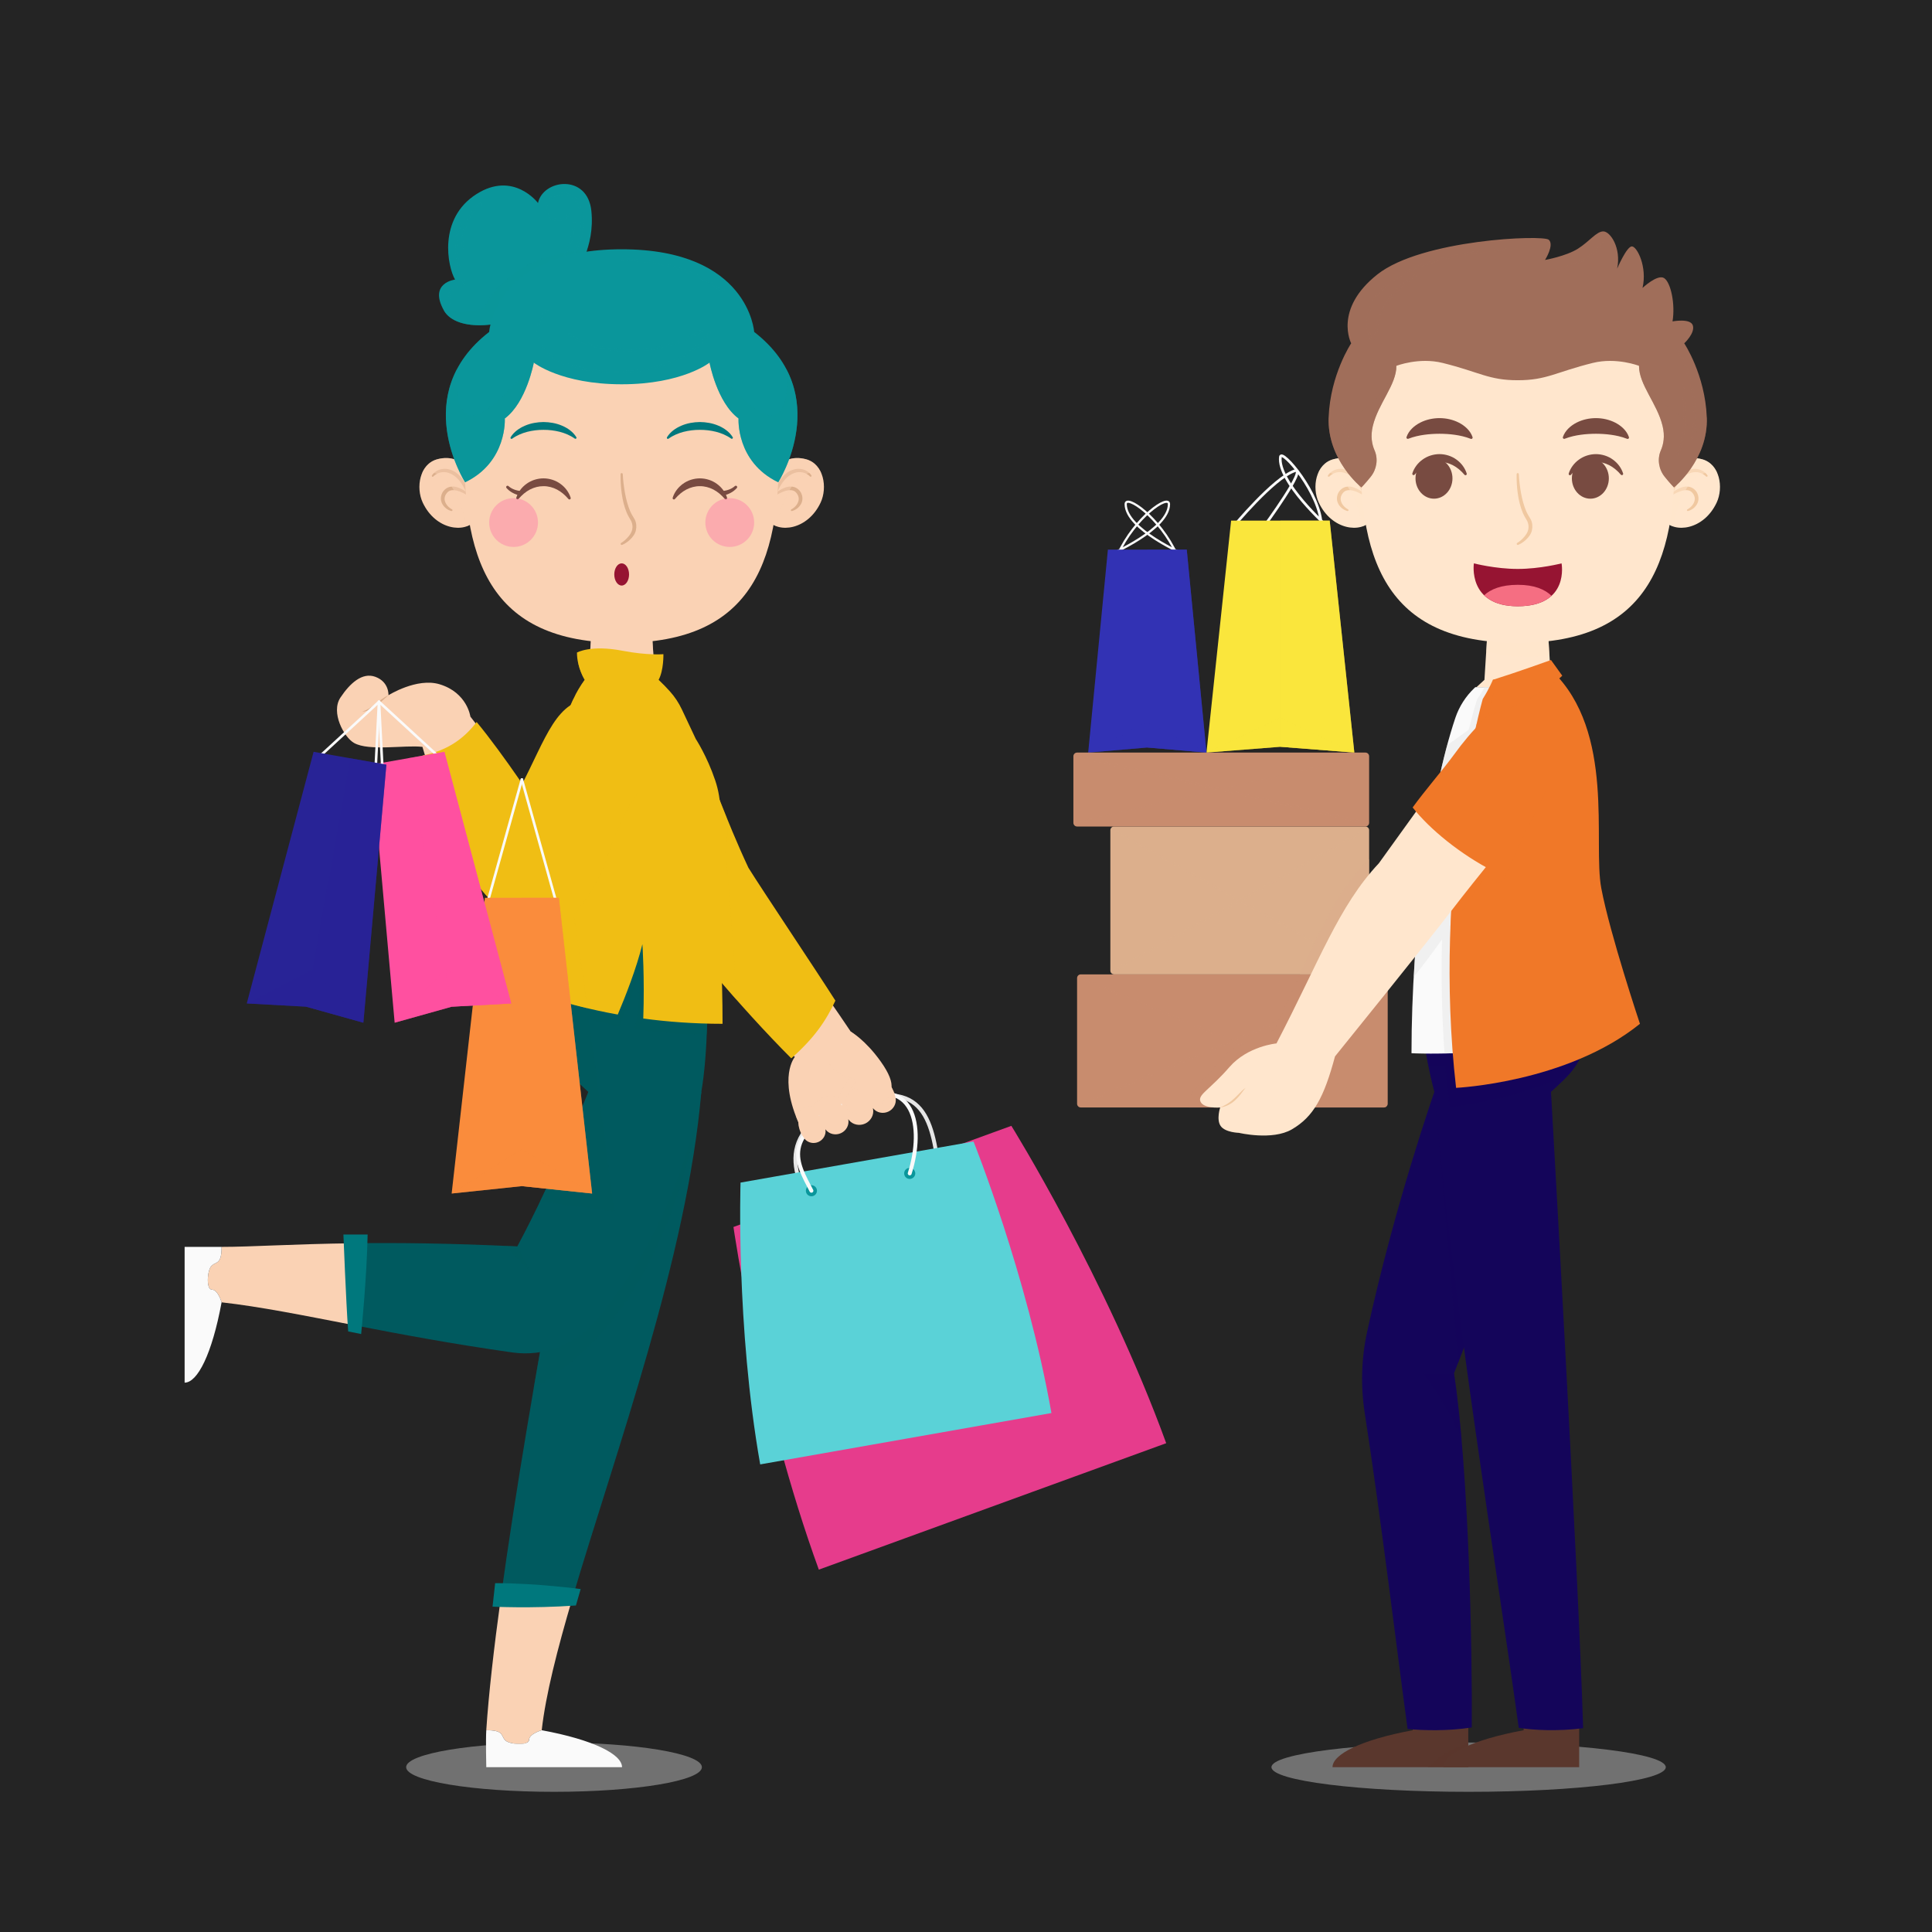 <?xml version="1.0" encoding="utf-8"?>
<!-- Generator: Adobe Illustrator 27.5.0, SVG Export Plug-In . SVG Version: 6.00 Build 0)  -->
<svg version="1.1" xmlns="http://www.w3.org/2000/svg" xmlns:xlink="http://www.w3.org/1999/xlink" x="0px" y="0px"
	 viewBox="0 0 500 500" style="enable-background:new 0 0 500 500;" xml:space="preserve">
<g id="BACKGROUND">
	<rect style="fill:#242424;" width="500" height="500"/>
</g>
<g id="OBJECTS">
	<g>
		<g>
			<path style="opacity:0.5;fill:#BEBEBE;" d="M181.648,457.344c0,3.522-17.133,6.378-38.268,6.378s-38.268-2.855-38.268-6.378
				c0-3.523,17.133-6.378,38.268-6.378S181.648,453.822,181.648,457.344z"/>
			<path style="fill:#FAD2B4;" d="M205.691,273.555c0,0-4.429,5.139,1.254,17.645l23.221-10.553c0,0-3.488-8.337-9.998-13.671
				c0,0-5.258-7.839-8.169-11.814l-11.758,11.814L205.691,273.555z"/>
			<path style="opacity:0.5;fill:#FAD2B4;" d="M230.165,280.647L206.945,291.2c-0.357-0.786-0.674-1.542-0.955-2.27
				c0.507-1.205,1.678-2.643,4.407-2.651c0,0,2.305-3.859,6.627-2.265c0,0,0.924-2.404,2.714-4.658
				c-1.854-0.977-4.626-2.754-5.731-5.113l6.159-7.266C226.677,272.31,230.165,280.647,230.165,280.647z"/>
			<path style="opacity:0.5;fill:#FAD2B4;" d="M220.157,281.974c0,0,0.895-1.594,1.598-2.303c0,0-1.315-0.537-2.324-1.161
				l5.176-2.352l1.932,4.251l-5.879,2.672L220.157,281.974z"/>
			<g>
				<path style="fill:#E63C8C;" d="M211.913,406.221c-15.542-42.702-22.095-88.677-22.095-88.677l71.92-26.177
					c0,0,24.532,39.43,40.075,82.133L211.913,406.221z"/>
				<path style="fill:#AA1464;" d="M214.543,315.544c0.339,0.931-0.141,1.96-1.072,2.299c-0.931,0.339-1.96-0.141-2.299-1.072
					c-0.339-0.931,0.141-1.96,1.072-2.299C213.175,314.134,214.204,314.613,214.543,315.544z"/>
				<path style="fill:#AA1464;" d="M244.884,304.501c0.339,0.931-0.141,1.96-1.072,2.299c-0.931,0.339-1.96-0.141-2.299-1.072
					c-0.339-0.931,0.141-1.96,1.072-2.299C243.516,303.09,244.545,303.57,244.884,304.501z"/>
				
					<path style="fill:none;stroke:#E6E6E6;stroke-width:1.012;stroke-linecap:round;stroke-linejoin:round;stroke-miterlimit:10;" d="
					M243.198,305.115c-1.731-14.921-3.552-26.868-24.285-19.321c-20.733,7.546-12.01,22.367-6.056,30.365"/>
			</g>
			<g>
				<path style="fill:#5AD2D7;" d="M196.738,378.986c-6.313-35.802-5.089-72.933-5.089-72.933l60.298-10.632
					c0,0,13.85,34.473,20.163,70.275L196.738,378.986z"/>
				<path style="fill:#0A969B;" d="M211.406,307.912c0.138,0.78-0.383,1.525-1.164,1.662c-0.78,0.138-1.525-0.383-1.662-1.164
					c-0.138-0.78,0.384-1.525,1.164-1.662C210.525,306.61,211.269,307.131,211.406,307.912z"/>
				<path style="fill:#0A969B;" d="M236.845,303.426c0.138,0.78-0.384,1.525-1.164,1.662c-0.78,0.138-1.525-0.383-1.662-1.164
					c-0.138-0.781,0.383-1.525,1.164-1.662C235.963,302.125,236.707,302.646,236.845,303.426z"/>
				
					<path style="fill:none;stroke:#FAFAFA;stroke-width:1.012;stroke-linecap:round;stroke-linejoin:round;stroke-miterlimit:10;" d="
					M235.432,303.676c3.796-11.989,1.413-26.321-15.291-18.473c-18.65,8.762-13.854,15.741-10.148,22.959"/>
			</g>
			<path style="fill:#0A969B;" d="M148.956,70.702c0,0,5.091-6.524,4.083-16.154c-1.008-9.63-12.496-8.175-13.807-2.016
				c0,0-6.318-8.399-15.911-2.309c-10.069,6.392-7.46,18.882-5.556,22.129c0,0-6.885,0.813-2.911,7.951
				c3.303,5.935,16.741,4.459,23.068-0.448L148.956,70.702z"/>
			<path style="opacity:0.5;fill:#0A969B;" d="M125.38,79.631c-4.138,1.808-10.526,0.672-10.526,0.672
				c3.303,5.935,16.741,4.459,23.068-0.448l11.034-9.153c0,0,1.749-2.259,2.994-6.061C130.899,65.858,125.38,79.631,125.38,79.631z"
				/>
			<g style="opacity:0.5;">
				
					<path style="fill:none;stroke:#0A969B;stroke-width:0.506;stroke-linecap:round;stroke-linejoin:round;stroke-miterlimit:10;" d="
					M147.104,55.443c-0.858,2.24-6.532,2.016-5.748-2.016c0.784-4.031,6.532-4.442,8.324-0.709
					c2.13,4.437,0.448,11.922-2.688,15.453"/>
				
					<path style="fill:none;stroke:#0A969B;stroke-width:0.506;stroke-linecap:round;stroke-linejoin:round;stroke-miterlimit:10;" d="
					M148.598,57.683c0,0-0.224,7.391-5.599,12.654"/>
				
					<path style="fill:none;stroke:#0A969B;stroke-width:0.506;stroke-linecap:round;stroke-linejoin:round;stroke-miterlimit:10;" d="
					M116.459,78.399c-0.448-1.194-0.53-4.554,3.766-4.853c0,0-4.363-10.041-0.668-16.275"/>
				
					<path style="fill:none;stroke:#0A969B;stroke-width:0.506;stroke-linecap:round;stroke-linejoin:round;stroke-miterlimit:10;" d="
					M119.744,64.01c0,0-0.747-6.961,4.666-11.291"/>
			</g>
			<g>
				<path style="fill:#FAD2B4;" d="M122.981,124.361c0,0-2.642-7.373-9.745-5.525c-4.682,1.218-5.658,7.357-3.833,11.239
					c3.366,7.157,11.015,7.991,13.578,4.569V124.361z"/>
				<g>
					<path style="fill:#DCAF8C;" d="M111.781,123.029c0.634-0.958,1.762-1.593,2.944-1.681c1.187-0.106,2.365,0.311,3.309,0.966
						c0.931,0.685,1.685,1.571,2.212,2.556c0.543,0.978,0.896,2.035,1.111,3.105c0.026,0.127-0.057,0.251-0.184,0.277
						c-0.061,0.012-0.121,0-0.17-0.031l-0.009-0.006c-0.854-0.532-1.783-0.998-2.716-1.24c-0.935-0.228-1.882-0.186-2.474,0.437
						c-0.606,0.628-0.927,1.505-0.632,2.349c0.252,0.849,0.946,1.597,1.806,2.064l0.006,0.003c0.112,0.061,0.153,0.2,0.092,0.312
						c-0.051,0.094-0.159,0.138-0.258,0.113c-1.08-0.274-2.056-1.065-2.521-2.185c-0.454-1.143-0.086-2.574,0.827-3.373
						c0.451-0.428,1.067-0.701,1.673-0.76c0.609-0.07,1.192,0.047,1.72,0.228c1.064,0.367,1.968,0.965,2.765,1.698l-0.364,0.24
						c-0.395-0.983-0.819-1.946-1.383-2.808c-0.554-0.863-1.222-1.65-2.043-2.206c-0.799-0.578-1.755-0.924-2.722-0.9
						c-0.966,0.003-1.919,0.413-2.634,1.13c-0.089,0.091-0.234,0.092-0.325,0.004C111.732,123.242,111.723,123.118,111.781,123.029z
						"/>
				</g>
				<path style="opacity:0.5;fill:#FAD2B4;" d="M113.236,118.836c-1.953,0.508-3.253,1.878-3.982,3.577
					c3.309-0.822,8.569,0.348,11.543,13.783c0.889-0.325,1.65-0.84,2.183-1.552v-10.282
					C122.981,124.361,120.34,116.988,113.236,118.836z"/>
			</g>
			<g>
				<path style="fill:#FAD2B4;" d="M198.795,124.361c0,0,2.641-7.373,9.745-5.525c4.682,1.218,5.659,7.357,3.833,11.239
					c-3.365,7.157-11.015,7.991-13.578,4.569V124.361z"/>
				<g>
					<path style="fill:#DCAF8C;" d="M209.639,123.316c-0.715-0.717-1.668-1.126-2.634-1.13c-0.967-0.024-1.923,0.322-2.722,0.9
						c-0.821,0.556-1.488,1.343-2.043,2.206c-0.564,0.862-0.988,1.825-1.383,2.808l-0.364-0.24c0.797-0.733,1.701-1.331,2.765-1.698
						c0.529-0.181,1.111-0.298,1.72-0.228c0.607,0.059,1.222,0.332,1.673,0.76c0.913,0.799,1.282,2.23,0.827,3.373
						c-0.465,1.12-1.441,1.911-2.521,2.185c-0.123,0.031-0.248-0.043-0.279-0.166c-0.026-0.104,0.023-0.209,0.113-0.258l0.006-0.003
						c0.86-0.467,1.554-1.215,1.806-2.064c0.295-0.843-0.026-1.721-0.632-2.349c-0.591-0.623-1.539-0.665-2.474-0.437
						c-0.933,0.242-1.862,0.709-2.716,1.24l-0.009,0.005c-0.11,0.069-0.255,0.035-0.324-0.075c-0.033-0.053-0.042-0.114-0.031-0.171
						c0.215-1.07,0.568-2.126,1.111-3.105c0.527-0.985,1.28-1.871,2.212-2.556c0.944-0.655,2.122-1.072,3.309-0.966
						c1.182,0.088,2.31,0.723,2.944,1.681c0.07,0.106,0.041,0.248-0.065,0.318C209.837,123.408,209.715,123.391,209.639,123.316z"/>
				</g>
				<path style="opacity:0.5;fill:#FAD2B4;" d="M208.539,118.836c1.953,0.508,3.253,1.878,3.982,3.577
					c-3.309-0.822-8.569,0.348-11.543,13.783c-0.889-0.325-1.65-0.84-2.183-1.552v-10.282
					C198.795,124.361,201.436,116.988,208.539,118.836z"/>
			</g>
			<polygon style="fill:#FAD2B4;" points="168.541,160.631 153.234,160.631 152.277,175.938 169.498,175.938 			"/>
			<polygon style="opacity:0.5;fill:#FAD2B4;" points="168.541,160.631 153.234,160.631 152.277,175.938 169.498,175.938 			"/>
			<path style="fill:#FAD2B4;" d="M132.097,199.026c-5.089-6.824-10.363-13.569-10.363-13.569s-0.798-6.203-7.965-8.368
				c-5.9-1.782-13.233,2.837-13.233,2.837s0.225-3.434-3.392-4.766c-3.395-1.251-6.574,1.668-9.037,5.363
				c-2.572,3.858,0.927,10.289,3.527,11.758c3.863,2.184,13.183,0.476,17.693,1.008c2.036,7.119,4.079,13.188,6.1,18.338
				C125.321,207.583,130.072,202.113,132.097,199.026z"/>
			<g>
				<path style="fill:#DCAF8C;" d="M100.536,179.926c-1.04,0.872-1.971,1.82-3.049,2.664c-1.063,0.824-2.354,1.559-3.741,1.575
					c0.647-0.213,1.249-0.489,1.812-0.832c0.56-0.347,1.096-0.732,1.62-1.144C98.233,181.389,99.274,180.471,100.536,179.926z"/>
			</g>
			<path style="fill:#FAD2B4;" d="M160.888,70.702c-25.864,0-39.465,16.641-40.501,40.782c-1.43,33.31,6.211,54.888,40.501,54.888
				c34.291,0,41.931-21.578,40.501-54.888C200.354,87.343,186.752,70.702,160.888,70.702z"/>
			<g>
				<g>
					<path style="fill:#DCAF8C;" d="M161.17,122.712c0.076,1.64,0.3,3.288,0.577,4.903c0.299,1.613,0.714,3.204,1.337,4.682
						c0.179,0.355,0.331,0.729,0.544,1.059l0.307,0.503c0.128,0.193,0.248,0.398,0.351,0.61c0.41,0.852,0.492,1.844,0.281,2.755
						c-0.186,0.928-0.795,1.732-1.4,2.313c-0.611,0.621-1.342,1.144-2.153,1.478c-0.145,0.06-0.31-0.009-0.37-0.154
						c-0.054-0.131,0-0.281,0.118-0.352c0.682-0.41,1.268-0.949,1.79-1.545c0.539-0.616,0.923-1.227,1.071-1.95
						c0.154-0.713,0.047-1.464-0.248-2.122c-0.078-0.164-0.166-0.319-0.266-0.475l-0.338-0.566
						c-0.232-0.375-0.392-0.778-0.581-1.168c-0.663-1.596-1.051-3.261-1.282-4.933c-0.244-1.673-0.33-3.35-0.302-5.039
						c0.003-0.156,0.131-0.28,0.287-0.278c0.15,0.003,0.27,0.121,0.277,0.268L161.17,122.712z"/>
				</g>
				<g>
					<path style="fill:#784B41;" d="M147.109,129.142c-0.881-1.037-1.868-1.875-2.965-2.451c-1.097-0.565-2.285-0.881-3.485-0.868
						c-1.2-0.015-2.388,0.294-3.488,0.856c-1.099,0.571-2.089,1.406-2.974,2.439l-0.003,0.004c-0.121,0.141-0.333,0.158-0.475,0.037
						c-0.105-0.09-0.141-0.231-0.103-0.356c0.437-1.405,1.382-2.685,2.639-3.586c1.25-0.917,2.83-1.414,4.407-1.419
						c1.578,0.01,3.155,0.515,4.401,1.436c1.253,0.906,2.194,2.188,2.627,3.594c0.055,0.178-0.045,0.366-0.223,0.421
						c-0.133,0.041-0.271-0.004-0.356-0.104L147.109,129.142z"/>
				</g>
				<g>
					<path style="fill:#784B41;" d="M134.546,128.228c-0.372-0.072-0.67-0.167-0.99-0.283c-0.313-0.116-0.617-0.255-0.91-0.414
						c-0.587-0.315-1.126-0.733-1.566-1.24c-0.128-0.148-0.112-0.372,0.036-0.5c0.136-0.118,0.337-0.114,0.468,0.003l0.009,0.008
						c0.425,0.378,0.92,0.671,1.455,0.875c0.266,0.103,0.54,0.188,0.819,0.252c0.271,0.063,0.576,0.113,0.816,0.127l0.012,0.001
						c0.327,0.019,0.576,0.299,0.557,0.626c-0.019,0.326-0.299,0.576-0.626,0.557C134.599,128.236,134.57,128.232,134.546,128.228z"
						/>
				</g>
				<circle style="opacity:0.3;fill:#FF50A0;" cx="132.915" cy="135.233" r="6.318"/>
				<g>
					<path style="fill:#784B41;" d="M174.086,128.829c0.433-1.406,1.374-2.688,2.627-3.594c1.246-0.922,2.824-1.426,4.401-1.436
						c1.577,0.004,3.157,0.501,4.407,1.419c1.257,0.9,2.202,2.181,2.639,3.585c0.055,0.178-0.044,0.366-0.221,0.422
						c-0.132,0.041-0.271-0.003-0.356-0.102l-0.003-0.004c-0.885-1.033-1.875-1.868-2.974-2.439
						c-1.099-0.561-2.288-0.87-3.488-0.856c-1.2-0.013-2.388,0.303-3.486,0.868c-1.097,0.576-2.084,1.414-2.965,2.451l-0.003,0.004
						c-0.12,0.142-0.333,0.159-0.475,0.039C174.084,129.095,174.047,128.954,174.086,128.829z"/>
				</g>
				<g>
					<path style="fill:#00787D;" d="M172.616,113.166c0.843-1.394,2.259-2.386,3.749-3.011c1.503-0.64,3.134-0.913,4.752-0.934
						c1.618,0.018,3.25,0.288,4.754,0.924c1.492,0.621,2.909,1.61,3.757,3.001c0.079,0.13,0.038,0.3-0.092,0.38
						c-0.097,0.059-0.217,0.051-0.304-0.011l-0.009-0.007c-1.208-0.861-2.531-1.397-3.901-1.757
						c-1.373-0.343-2.786-0.516-4.203-0.507c-1.417-0.008-2.83,0.169-4.202,0.514c-1.369,0.363-2.69,0.901-3.895,1.768l-0.009,0.006
						c-0.124,0.089-0.297,0.061-0.386-0.063C172.562,113.378,172.561,113.258,172.616,113.166z"/>
				</g>
				<g>
					<path style="fill:#784B41;" d="M187.094,127.054c0.24-0.014,0.545-0.064,0.816-0.127c0.278-0.064,0.552-0.149,0.819-0.252
						c0.535-0.203,1.03-0.497,1.455-0.875l0.009-0.008c0.146-0.13,0.371-0.117,0.501,0.03c0.12,0.135,0.118,0.335,0.003,0.468
						c-0.439,0.507-0.979,0.926-1.566,1.24c-0.293,0.159-0.597,0.297-0.91,0.414c-0.32,0.116-0.618,0.211-0.99,0.283
						c-0.321,0.062-0.632-0.147-0.694-0.468c-0.062-0.321,0.147-0.632,0.468-0.694c0.025-0.005,0.05-0.008,0.075-0.01
						L187.094,127.054z"/>
				</g>
				<circle style="opacity:0.3;fill:#FF50A0;" cx="188.861" cy="135.233" r="6.318"/>
				<g>
					<path style="fill:#00787D;" d="M132.146,113.166c0.843-1.394,2.259-2.386,3.749-3.011c1.503-0.64,3.134-0.913,4.752-0.934
						c1.618,0.018,3.25,0.288,4.754,0.924c1.492,0.621,2.909,1.61,3.757,3.001c0.079,0.13,0.038,0.3-0.092,0.38
						c-0.097,0.059-0.217,0.051-0.304-0.011l-0.009-0.007c-1.208-0.861-2.531-1.397-3.901-1.757
						c-1.373-0.343-2.786-0.516-4.203-0.507c-1.417-0.008-2.83,0.169-4.202,0.514c-1.369,0.363-2.69,0.902-3.895,1.768l-0.009,0.006
						c-0.124,0.089-0.297,0.061-0.386-0.063C132.092,113.378,132.091,113.258,132.146,113.166z"/>
				</g>
				<ellipse style="fill:#961432;" cx="160.888" cy="148.668" rx="1.913" ry="2.87"/>
			</g>
			<path style="fill:#F0BE14;" d="M193.689,224.572c-12.154-26.016-14.747-44.841-26.801-43.306
				c-10.601,1.35-11.497,12.474-7.391,24.791c3.472,10.417,9.23,24.142,12.915,30.459c3.774,5.558,18.934,23.952,32.366,37.38
				c6.022-5.293,9.015-9.777,11.422-14.928C210.869,250.594,197.579,230.804,193.689,224.572z"/>
			<path style="opacity:0.5;fill:#F0BE14;" d="M187.754,220.168c0.606-3.034,0.592-5.999,0.256-8.71
				c-7.692-18.946-11.211-31.454-21.122-30.191c-10.601,1.35-11.497,12.474-7.391,24.791c3.472,10.417,9.23,24.142,12.915,30.459
				c2.451,3.61,9.706,12.634,18.17,22.195C189.79,242.758,187.754,220.168,187.754,220.168z"/>
			<path style="fill:#0A969B;" d="M160.888,64.513c32.913,0,34.29,21.389,34.29,21.389c20.843,16.125,6.227,38.908,6.227,38.908
				c-10.967-5.264-10.273-16.512-10.273-16.512c-5.599-4.143-7.503-14.446-7.503-14.446s-7.054,5.599-22.741,5.599
				s-22.742-5.599-22.742-5.599s-1.904,10.302-7.503,14.446c0,0,0.694,11.248-10.273,16.512c0,0-14.617-22.783,6.227-38.908
				C126.597,85.902,127.975,64.513,160.888,64.513z"/>
			<path style="opacity:0.5;fill:#0A969B;" d="M199.717,107.514c-5.001,0.224-16.088-13.662-16.088-13.662
				s1.904,10.302,7.503,14.446c0,0-0.694,11.248,10.273,16.512c0,0,9.584-14.942,2.159-29.19
				C203.64,96.465,204.523,107.299,199.717,107.514z"/>
			<path style="opacity:0.5;fill:#0A969B;" d="M120.37,124.811c10.967-5.264,10.273-16.512,10.273-16.512
				c5.599-4.143,7.503-14.446,7.503-14.446s-11.086,13.886-16.087,13.662c-4.989-0.223-3.825-11.894-3.82-11.949
				C110.761,109.829,120.37,124.811,120.37,124.811z"/>
			<g style="opacity:0.5;">
				
					<path style="fill:none;stroke:#0A969B;stroke-width:0.506;stroke-linecap:round;stroke-linejoin:round;stroke-miterlimit:10;" d="
					M142.998,79.519c-3.285,0-8.511,11.164,5.002,15.143c16.005,4.713,31.318-1.332,35.629-8.648"/>
				
					<path style="fill:none;stroke:#0A969B;stroke-width:0.506;stroke-linecap:round;stroke-linejoin:round;stroke-miterlimit:10;" d="
					M147.399,86.462c3.886,3.807,20.608,7.615,34.419-0.97"/>
				
					<path style="fill:none;stroke:#0A969B;stroke-width:0.506;stroke-linecap:round;stroke-linejoin:round;stroke-miterlimit:10;" d="
					M186.995,75.432c0,0-9.189-8.231-26.108-8.231"/>
			</g>
			<path style="fill:#005A5F;" d="M181.503,282.578h-29.225c0,0-15.143,76.036-22.659,130.869h18.57
				C159.274,375.875,177.861,325.255,181.503,282.578z"/>
			<path style="opacity:0.5;fill:#005A5F;" d="M181.503,282.578h-29.225c0,0-7.214,36.224-14.155,76.697
				C176.263,337.935,181.503,282.578,181.503,282.578z"/>
			<path style="fill:#FAD2B4;" d="M130.643,450.289c1.008,1.232,6.271,1.568,6.271,0c0-1.568,3.284-2.512,3.284-2.512
				c1.021-9.137,4.027-20.901,7.989-34.33h-18.57c-1.795,13.093-3.155,24.978-3.77,34.33
				C130.307,447.777,129.635,449.057,130.643,450.289z"/>
			<path style="fill:#FAFAFA;" d="M136.914,450.289c0,1.568-5.263,1.232-6.271,0c-1.008-1.232-0.336-2.512-4.795-2.512
				c-0.157,2.387,0,9.567,0,9.567h35.135c0-3.322-7.345-7.079-20.785-9.567C140.198,447.777,136.914,448.721,136.914,450.289z"/>
			<path style="fill:#00787D;" d="M149.046,415.5l1.232-4.255c0,0-11.459-1.53-22.135-1.53l-0.672,6.084
				C127.47,415.799,137.362,416.322,149.046,415.5z"/>
			<path style="fill:#005A5F;" d="M141.602,262.534c1.561,12.882,6.359,15.937,10.675,20.045c0,0-9.055,22.62-18.406,39.995
				c-17.282-0.837-31.045-0.964-42.193-0.824v21.221c11.777,2.283,25.216,4.821,40.909,7.04c8.234,1.165,16.476-2.015,21.797-8.406
				c12.111-14.548,23-35.179,27.119-59.027c1.741-10.082,1.762-24.448,1.608-39.159c-22.016-0.43-35.984-4.356-35.984-4.356
				S140.463,253.136,141.602,262.534z"/>
			<path style="opacity:0.5;fill:#005A5F;" d="M147.127,239.063c0,0-6.663,14.073-5.524,23.47
				c1.561,12.882,6.359,15.937,10.675,20.045c0,0-5.592,13.969-12.525,28.384l19.297,2.598l-6.623-49.801
				c2.437,0.661,5.082,1.298,7.898,1.86c1.242-3.152,3.607-9.171,5.145-13.201c0,0,0.173,6.994-1.21,13.913
				c5.75,0.941,12.066,1.513,18.649,1.353c0.32-7.478,0.292-15.812,0.203-24.264C161.095,242.989,147.127,239.063,147.127,239.063z"
				/>
			<path style="opacity:0.5;fill:#005A5F;" d="M136.977,328.864c-1.692-4.479-3.106-6.29-3.106-6.29
				c-1.102-0.053-2.188-0.104-3.261-0.151C133.459,325.196,136.977,328.864,136.977,328.864z"/>
			<path style="fill:#F0BE14;" d="M170.455,175.938c1.087,1.018,2.096,2.083,2.914,2.991c1.251,1.389,2.287,2.952,3.084,4.642
				l3.616,7.674c0,0,2.898,4.398,5.032,10.729c1.747,5.183,1.744,10.794,0.076,16.002c-0.046,0.144-0.093,0.29-0.142,0.437
				c-0.703,5.22,1.962,20.792,1.962,46.548c-7.526,0-14.417-0.548-20.518-1.364c0.376-10.574-0.224-19.241-0.224-19.241
				c-1.559,6.302-4.387,13.502-6.379,18.208c-14.043-2.517-22.45-6.114-22.45-6.114s0.729-5.648,4.192-17.245
				c3.626-12.143,5.376-20.941,3.694-35.813c-1.427-12.62,1.576-21.3,6.01-27.453c0,0-2.005-3.138-2.005-7.058
				c0,0,3.53-2.049,11.73-0.476c6.589,1.264,10.643,0.896,10.643,0.896S171.796,173.443,170.455,175.938z"/>
			<path style="opacity:0.5;fill:#F0BE14;" d="M148.266,181.15c-2.618,5.614-4.019,12.831-2.955,22.241
				c1.682,14.873-0.068,23.67-3.694,35.813c-3.463,11.597-4.192,17.245-4.192,17.245s5.347,2.286,14.627,4.488l0,0l-3.568-24.213
				c0,0,5.822-6.29,8.742-15.064c4.236-12.728,7.749-16.087,7.749-16.087l-10.629-24.922
				C152.382,180.31,150.221,180.49,148.266,181.15z"/>
			<path style="opacity:0.5;fill:#F0BE14;" d="M151.321,175.938c-0.895,1.242-1.727,2.593-2.481,4.052
				c2.166-2.671,5.058-4.052,5.058-4.052c-2.525-1.148-4.277-4.399-4.295-4.433C150.157,174.11,151.321,175.938,151.321,175.938z"/>
			<path style="fill:#FAD2B4;" d="M57.349,322.692c0,4.459-1.28,3.787-2.512,4.795c-1.232,1.008-1.568,6.271,0,6.271
				c1.568,0,2.512,3.284,2.512,3.284c9.895,1.106,21.057,3.356,34.33,5.928v-21.221C75.751,321.948,65.169,322.692,57.349,322.692z"
				/>
			<path style="fill:#FAFAFA;" d="M47.782,357.827c3.322,0,7.078-7.345,9.567-20.785c0,0-0.944-3.284-2.512-3.284
				c-1.568,0-1.232-5.263,0-6.271c1.232-1.008,2.512-0.336,2.512-4.795c-2.392,0-9.567,0-9.567,0V357.827z"/>
			<path style="fill:#00787D;" d="M88.874,319.495c0,0,0.672,17.357,1.232,25.084l3.359,0.672c0,0,1.456-14.334,1.68-25.756H88.874z
				"/>
			<path style="fill:#F0BE14;" d="M164.69,185.519c-3.225-2.977-7.107-6.262-14.327-4.246c-8.115,2.265-10.548,14.259-18.49,27.522
				c-3.362,5.615-10.198,19.66-2.584,26.005c6.194,5.162,14.856,0.971,18.216-2.613c3.359-3.583,14.259-26.613,17.469-26.613
				L164.69,185.519z"/>
			<path style="fill:#F0BE14;" d="M140.834,211.534c-1.38-2.466-10.537-16.283-17.479-24.681c-3.471,4.591-7.895,7.447-13.998,8.678
				c10.023,36.058,21.613,43.057,27.57,41.541C150.983,233.497,144.109,217.383,140.834,211.534z"/>
			<g>
				
					<line style="fill:none;stroke:#FAFAFA;stroke-width:0.675;stroke-linecap:round;stroke-linejoin:round;stroke-miterlimit:10;" x1="125.975" y1="234.259" x2="135.064" y2="201.731"/>
				
					<line style="fill:none;stroke:#FAFAFA;stroke-width:0.675;stroke-linecap:round;stroke-linejoin:round;stroke-miterlimit:10;" x1="144.152" y1="234.259" x2="135.064" y2="201.731"/>
				<polygon style="fill:#FA8C3C;" points="153.241,308.881 135.064,306.967 116.887,308.881 125.497,232.345 144.631,232.345 				
					"/>
				<polygon style="opacity:0.5;fill:#FA8C3C;" points="153.241,308.881 135.064,306.967 135.064,232.345 144.631,232.345 				"/>
				<polygon style="opacity:0.5;fill:#FA8C3C;" points="116.887,308.881 135.064,297.401 153.241,308.881 135.064,306.967 				"/>
			</g>
			<g>
				<g>
					
						<line style="fill:none;stroke:#FAFAFA;stroke-width:0.675;stroke-linecap:round;stroke-linejoin:round;stroke-miterlimit:10;" x1="114.162" y1="196.412" x2="98.087" y2="181.628"/>
					
						<line style="fill:none;stroke:#FAFAFA;stroke-width:0.675;stroke-linecap:round;stroke-linejoin:round;stroke-miterlimit:10;" x1="97.215" y1="198.838" x2="98.087" y2="181.628"/>
					<polygon style="fill:#FF50A0;" points="132.314,259.69 116.934,260.533 102.136,264.674 96.174,197.892 115.017,194.569 					
						"/>
					<polygon style="opacity:0.5;fill:#FF50A0;" points="132.314,259.69 116.934,260.533 105.596,196.231 115.017,194.569 					"/>
					<polygon style="opacity:0.5;fill:#FF50A0;" points="132.314,259.69 115.231,250.876 102.136,264.674 116.934,260.533 					"/>
				</g>
				<g>
					
						<line style="fill:none;stroke:#FAFAFA;stroke-width:0.675;stroke-linecap:round;stroke-linejoin:round;stroke-miterlimit:10;" x1="82.012" y1="196.412" x2="98.087" y2="181.628"/>
					
						<line style="fill:none;stroke:#FAFAFA;stroke-width:0.675;stroke-linecap:round;stroke-linejoin:round;stroke-miterlimit:10;" x1="98.959" y1="198.838" x2="98.087" y2="181.628"/>
					<polygon style="fill:#282396;" points="94.039,264.674 79.241,260.533 63.861,259.69 81.158,194.569 100.001,197.892 					"/>
					<polygon style="opacity:0.5;fill:#282396;" points="94.039,264.674 79.241,260.533 90.579,196.231 100.001,197.892 					"/>
					<polygon style="opacity:0.5;fill:#282396;" points="63.861,259.69 80.944,250.876 94.039,264.674 79.241,260.533 					"/>
				</g>
			</g>
			<path style="fill:#FAD2B4;" d="M231.786,284.189c0.256,1.454-0.561,2.895-1.917,3.511l-0.001,0
				c-1.356,0.616-2.978,0.284-3.905-0.865c-0.023-0.029-0.046-0.061-0.069-0.091c0.018,0.089,0.039,0.18,0.055,0.267
				c0.275,1.564-0.603,3.113-2.061,3.776l-0.001,0c-1.458,0.663-3.203,0.306-4.2-0.93c-0.056-0.069-0.11-0.144-0.165-0.217
				c0.007,0.037,0.017,0.076,0.023,0.112c0.256,1.454-0.561,2.895-1.916,3.511l-0.001,0c-1.356,0.616-2.978,0.284-3.906-0.865
				c-0.037-0.046-0.074-0.098-0.111-0.146c0.002,0.008,0.004,0.017,0.005,0.024c0.237,1.345-0.519,2.676-1.772,3.246l-0.001,0
				c-1.253,0.57-2.753,0.263-3.611-0.8c-0.36-0.446-0.716-0.986-1.004-1.62c-0.288-0.634-0.461-1.257-0.56-1.821
				c-0.237-1.345,0.519-2.676,1.772-3.246l0,0l0.001,0c1.253-0.57,2.753-0.263,3.611,0.8c0.005,0.006,0.01,0.013,0.014,0.019
				c-0.012-0.059-0.026-0.12-0.036-0.179c-0.256-1.454,0.561-2.895,1.917-3.511l0,0l0.001,0c1.356-0.616,2.978-0.284,3.905,0.865
				c0.023,0.029,0.046,0.061,0.069,0.09c-0.018-0.089-0.039-0.179-0.055-0.266c-0.275-1.564,0.604-3.113,2.061-3.776l0,0l0.001,0
				c1.458-0.663,3.203-0.306,4.2,0.93c0.055,0.069,0.11,0.144,0.165,0.216c-0.007-0.037-0.017-0.075-0.023-0.111
				c-0.256-1.454,0.561-2.895,1.917-3.511h0l0.001,0c1.355-0.616,2.978-0.284,3.905,0.865c0.389,0.483,0.774,1.066,1.086,1.752
				C231.492,282.905,231.678,283.578,231.786,284.189z"/>
			<path style="opacity:0.5;fill:#FAD2B4;" d="M218.914,284.856c0.017-0.878,0.591-1.949,1.196-2.843
				c1.42-0.557,3.062-0.19,4.019,0.995c0.055,0.069,0.11,0.144,0.165,0.216c-0.007-0.037-0.016-0.075-0.023-0.111
				c-0.256-1.454,0.561-2.895,1.917-3.511h0l0.001,0c1.355-0.616,2.978-0.284,3.905,0.865c0.271,0.336,0.539,0.725,0.783,1.16
				c-0.051,1.156-0.843,3.157-4.983,5.118C219.544,289.753,218.877,286.737,218.914,284.856z"/>
			<path style="fill:#FAD2B4;" d="M220.167,266.976c0,0,3.778,2.121,7.795,7.784c4.355,6.139,3.089,8.601-0.322,10.479
				c-3.411,1.878-6.354,3.326-7.291,1.263c-1.204-2.649,2.729-5.363,4.583-6.697c0,0-10.106-0.223-12.648-9.246L220.167,266.976z"/>
		</g>
		<g>
			<path style="opacity:0.5;fill:#BEBEBE;" d="M431.099,457.344c0,3.522-22.844,6.378-51.024,6.378s-51.024-2.855-51.024-6.378
				c0-3.523,22.844-6.378,51.024-6.378S431.099,453.822,431.099,457.344z"/>
			<path style="fill:#5A372D;" d="M344.854,457.344h35.135c0,0,0-7.175,0-9.567c0-2.38,0.049-6.243,0.087-11.155
				c-6.126,0.971-11.793,0.792-15.793,0.399c0.533,3.889,0.991,7.493,1.356,10.756C352.199,450.266,344.854,454.022,344.854,457.344
				z"/>
			<path style="opacity:0.5;fill:#5A372D;" d="M379.989,451.007c-5.163,1.666-8.557,4.365-10.495,6.337h10.495
				C379.989,457.344,379.989,453.914,379.989,451.007z"/>
			<path style="fill:#14055A;" d="M380.894,447.062c0.15-19.464-0.688-65.869-4.598-91.621
				c14.381-36.873,25.098-72.863,25.098-72.863h-30.182c0,0-10.289,29.294-17.405,62.103c-1.495,6.894-1.7,14.01-0.619,20.981
				c4.231,27.282,8.535,63.117,11.094,81.799C368.283,447.854,374.768,448.033,380.894,447.062z"/>
			<path style="opacity:0.5;fill:#14055A;" d="M401.394,282.578h-30.182l6.155,70.101
				C391.205,316.792,401.394,282.578,401.394,282.578z"/>
			<path style="opacity:0.5;fill:#14055A;" d="M376.296,355.441c0,0-4.733,0-7.982,0c0,0,7.101,9.635,9.934,17.023
				C377.703,366.254,377.059,360.463,376.296,355.441z"/>
			<path style="fill:#5A372D;" d="M373.555,457.344h35.135c0,0,0-7.175,0-9.567c0-2.322-0.072-5.809-0.201-10.201
				c-6.503,0.837-11.681,0.521-15.443-0.102c0.507,3.717,0.943,7.167,1.294,10.303C380.899,450.266,373.555,454.022,373.555,457.344
				z"/>
			<g>
				<path style="fill:#C88C6E;" d="M358.155,286.61h-78.449c-0.528,0-0.957-0.428-0.957-0.957v-32.528
					c0-0.528,0.428-0.957,0.957-0.957h78.449c0.528,0,0.957,0.428,0.957,0.957v32.528
					C359.112,286.182,358.684,286.61,358.155,286.61z"/>
				<g style="opacity:0.5;">
					
						<line style="fill:none;stroke:#C88C6E;stroke-width:0.506;stroke-linecap:round;stroke-linejoin:round;stroke-miterlimit:10;" x1="358.155" y1="253.126" x2="279.706" y2="285.653"/>
					
						<line style="fill:none;stroke:#C88C6E;stroke-width:0.506;stroke-linecap:round;stroke-linejoin:round;stroke-miterlimit:10;" x1="279.706" y1="253.126" x2="358.155" y2="285.653"/>
				</g>
				<path style="opacity:0.5;fill:#C88C6E;" d="M359.112,285.653v-32.527c0-0.528-0.428-0.957-0.957-0.957h-21.73
					c-2.205,4.871-4.4,9.793-6.669,14.382c0,0-10.004,3.578-12.542,6.63c-2.539,3.052-11.128,10.518-9.67,13.429h50.611
					C358.684,286.61,359.112,286.182,359.112,285.653z"/>
			</g>
			<g>
				<path style="fill:#DCAF8C;" d="M353.372,252.169h-65.055c-0.528,0-0.957-0.428-0.957-0.957v-36.354
					c0-0.528,0.428-0.957,0.957-0.957h65.055c0.528,0,0.957,0.428,0.957,0.957v36.354
					C354.328,251.741,353.9,252.169,353.372,252.169z"/>
				<g style="opacity:0.5;">
					
						<line style="fill:none;stroke:#DCAF8C;stroke-width:0.506;stroke-linecap:round;stroke-linejoin:round;stroke-miterlimit:10;" x1="288.317" y1="251.212" x2="353.372" y2="214.858"/>
					
						<line style="fill:none;stroke:#DCAF8C;stroke-width:0.506;stroke-linecap:round;stroke-linejoin:round;stroke-miterlimit:10;" x1="353.372" y1="251.212" x2="288.317" y2="214.858"/>
				</g>
				<path style="opacity:0.5;fill:#DCAF8C;" d="M354.328,222.355c-0.675,0.744-1.294,1.405-1.821,1.934
					c-6.047,6.068-11.088,16.845-16.082,27.88h16.947c0.528,0,0.956-0.428,0.956-0.957V222.355z"/>
			</g>
			<g>
				<path style="fill:#FFE6CD;" d="M354.877,124.361c0,0-2.641-7.373-9.745-5.525c-4.682,1.218-5.658,7.357-3.833,11.239
					c3.366,7.157,11.015,7.991,13.578,4.569V124.361z"/>
				<g>
					<path style="fill:#F0C8A0;" d="M343.677,123.029c0.634-0.958,1.762-1.593,2.944-1.681c1.187-0.106,2.365,0.311,3.309,0.966
						c0.931,0.685,1.685,1.571,2.212,2.556c0.543,0.978,0.896,2.035,1.111,3.105c0.026,0.127-0.057,0.251-0.184,0.277
						c-0.061,0.012-0.121,0-0.17-0.031l-0.009-0.006c-0.854-0.532-1.783-0.998-2.716-1.24c-0.935-0.228-1.882-0.186-2.474,0.437
						c-0.606,0.628-0.927,1.505-0.632,2.349c0.252,0.849,0.946,1.597,1.806,2.064l0.006,0.003c0.111,0.061,0.153,0.2,0.092,0.312
						c-0.051,0.094-0.159,0.138-0.259,0.113c-1.08-0.274-2.056-1.065-2.521-2.185c-0.454-1.143-0.086-2.574,0.827-3.373
						c0.451-0.428,1.066-0.701,1.673-0.76c0.609-0.07,1.192,0.047,1.72,0.228c1.064,0.367,1.968,0.965,2.765,1.698l-0.364,0.24
						c-0.395-0.983-0.819-1.946-1.383-2.808c-0.555-0.863-1.222-1.65-2.043-2.206c-0.799-0.578-1.755-0.924-2.722-0.9
						c-0.966,0.003-1.919,0.413-2.634,1.13c-0.089,0.091-0.234,0.092-0.325,0.004C343.629,123.242,343.619,123.118,343.677,123.029z
						"/>
				</g>
				<path style="opacity:0.5;fill:#FFE6CD;" d="M345.133,118.836c-1.953,0.508-3.253,1.878-3.982,3.577
					c3.309-0.822,8.569,0.348,11.543,13.783c0.889-0.325,1.65-0.84,2.183-1.552v-10.282
					C354.877,124.361,352.236,116.988,345.133,118.836z"/>
			</g>
			<g>
				<path style="fill:#FFE6CD;" d="M430.691,124.361c0,0,2.641-7.373,9.745-5.525c4.682,1.218,5.658,7.357,3.833,11.239
					c-3.366,7.157-11.015,7.991-13.578,4.569V124.361z"/>
				<g>
					<path style="fill:#F0C8A0;" d="M441.535,123.316c-0.715-0.717-1.668-1.126-2.634-1.13c-0.966-0.024-1.923,0.322-2.722,0.9
						c-0.821,0.556-1.488,1.343-2.043,2.206c-0.564,0.862-0.988,1.825-1.383,2.808l-0.364-0.24c0.797-0.733,1.701-1.331,2.765-1.698
						c0.529-0.181,1.112-0.298,1.72-0.228c0.607,0.059,1.222,0.332,1.674,0.76c0.913,0.799,1.281,2.23,0.827,3.373
						c-0.465,1.12-1.44,1.911-2.521,2.185c-0.123,0.031-0.248-0.043-0.279-0.166c-0.026-0.104,0.023-0.209,0.113-0.258l0.006-0.003
						c0.86-0.467,1.554-1.215,1.806-2.064c0.295-0.843-0.026-1.721-0.632-2.349c-0.591-0.623-1.539-0.665-2.474-0.437
						c-0.933,0.242-1.862,0.709-2.716,1.24l-0.009,0.005c-0.11,0.069-0.255,0.035-0.324-0.075c-0.033-0.053-0.042-0.114-0.031-0.171
						c0.215-1.07,0.568-2.126,1.111-3.105c0.527-0.985,1.281-1.871,2.212-2.556c0.944-0.655,2.122-1.072,3.309-0.966
						c1.182,0.088,2.31,0.723,2.944,1.681c0.07,0.106,0.041,0.248-0.065,0.318C441.733,123.408,441.611,123.391,441.535,123.316z"/>
				</g>
				<path style="opacity:0.5;fill:#FFE6CD;" d="M440.435,118.836c1.953,0.508,3.253,1.878,3.982,3.577
					c-3.309-0.822-8.569,0.348-11.543,13.783c-0.889-0.325-1.65-0.84-2.183-1.552v-10.282
					C430.691,124.361,433.332,116.988,440.435,118.836z"/>
			</g>
			<path style="fill:#FFE6CD;" d="M401.394,175.938l-0.957-15.307H385.13l-0.957,15.307c-0.696,0.653-1.424,1.323-2.121,1.96
				C385.908,177.978,395.042,177.925,401.394,175.938z"/>
			<path style="opacity:0.5;fill:#FFE6CD;" d="M384.179,177.918c4.474-0.002,11.836-0.297,17.215-1.98l-0.314-5.032
				c-2,0.611-12.988,3.956-15.632,4.414C385.448,175.319,384.949,176.491,384.179,177.918z"/>
			<path style="opacity:0.5;fill:#FFE6CD;" d="M400.438,160.631H385.13l-0.5,7.995c4.588,1.218,10.131,1.858,16.369,1.002
				L400.438,160.631z"/>
			<path style="fill:#14055A;" d="M367.013,248.23c0.146,12.42,1.509,24.296,4.2,34.349c4.497,52.693,16.738,127.178,21.833,164.578
				c3.762,0.623,10.162,0.94,16.665,0.102c-1.173-39.934-8.316-164.677-8.316-164.68c4.316-4.108,9.113-7.163,10.675-20.045
				c0.602-4.964-0.44-11.232-1.557-16.042C391.893,249.226,374.93,248.717,367.013,248.23z"/>
			<path style="opacity:0.5;fill:#14055A;" d="M367.013,248.23c0.115,9.779,0.988,19.216,2.666,27.695
				c1.669-0.001,3.396,0,4.347,0.009c0,0,0.34,3.882,1.122,10.676c0,0,15.833-1.554,30.858-8.496
				c2.702-3.052,5.057-7.27,6.064-15.58c0.602-4.964-0.44-11.232-1.557-16.042C391.893,249.226,374.93,248.717,367.013,248.23z"/>
			<path style="fill:#FAFAFA;" d="M415.906,264.96c-2.015-17.805-5.599-25.897-5.599-25.897s-2.677-16.064-0.783-35.672
				c1.343-13.907-3.696-21.3-8.129-27.453c-6.353,1.988-15.731,1.981-19.586,1.901c-0.078,0.074-0.156,0.148-0.234,0.222
				c-2.248,2.141-3.946,4.789-4.935,7.731c-6.7,19.93-11.347,55.39-11.347,86.782C365.291,272.575,395.189,274.143,415.906,264.96z"
				/>
			<path style="opacity:0.5;fill:#E6E6E6;" d="M410.307,239.063c0,0-2.678-16.065-0.783-35.672
				c1.343-13.907-3.696-21.3-8.129-27.453c-5.278,1.651-12.633,1.925-17.186,1.925c-0.526,0.98-1.182,2.087-1.896,3.022
				c0,0-0.93,2.79-2.198,7.963c-1.952,1.39-3.956,2.839-5.597,4.032c-4.256,15.803-7.416,37.863-8.652,59.921
				c2.097-2.518,4.722-6.05,7.336-9.71c-0.255,9.095-0.099,19.001,0.646,29.549c10.399-0.218,28.263-1.565,42.06-7.68
				C413.891,247.155,410.307,239.063,410.307,239.063z"/>
			<path style="fill:#F07828;" d="M386.344,175.938c0,0-0.747,1.975-2.613,4.962c0,0-13.148,46.118-6.898,100.634
				c0,0,28.659-1.323,47.584-16.573c0,0-7.764-23.202-10.004-35.079c-2.24-11.878,3.732-40.396-12.728-56.265
				C401.685,173.615,393.66,175.412,386.344,175.938z"/>
			<path style="opacity:0.5;fill:#F07828;" d="M388.359,228.709c2.016-3.029,6.745-14.365,6.745-14.365
				c1.444-1.866,5.142-10.01,5.142-10.01l-15.161-18.953c-0.867,0.584-1.886,1.289-2.971,2.051
				c-2.156,9.508-5.811,28.667-6.744,52.59c4.882-6.97,9.181-13.508,9.181-13.508C385.97,227.633,388.359,228.709,388.359,228.709z"
				/>
			<path style="fill:#FFE6CD;" d="M356.847,223.415c-10.369,11.011-15.415,25.356-26.497,46.622c0,0-7.437,0.672-12.171,6.121
				c-4.948,5.695-7.953,6.982-7.583,8.66c0.485,2.202,5.188,1.792,5.188,1.792s-1.058,3.158,0.143,4.826
				c1.201,1.669,4.71,1.743,4.71,1.743s8.615,2.054,13.687-0.896c5.648-3.285,8.336-8.311,11.173-18.887
				c0,0,24.021-29.709,30.07-37.635c3.365-4.408,7.887-10.044,11.755-14.774c-8.545-4.378-15.021-9.66-19.048-13.442
				C362.438,215.638,356.847,223.415,356.847,223.415z"/>
			<g>
				<path style="fill:#F0C8A0;" d="M315.784,286.61c0.652-0.286,1.277-0.585,1.859-0.953c0.578-0.372,1.127-0.783,1.633-1.249
					c0.515-0.456,0.99-0.962,1.485-1.46c0.493-0.497,0.989-1.02,1.585-1.414c-0.451,0.548-0.855,1.114-1.292,1.671
					c-0.429,0.561-0.909,1.094-1.439,1.579C318.554,285.75,317.198,286.444,315.784,286.61z"/>
			</g>
			<path style="fill:#F07828;" d="M400.438,182.572c-6.314-4.018-13.986-1.299-24.322,12.96c-2.432,3.355-7.437,9.153-10.526,13.438
				c4.377,5.595,12.358,12.121,20.903,16.499c3.086-3.775,6.584-11.455,7.913-12.99
				C404.121,201.254,408.367,187.618,400.438,182.572z"/>
			<path style="fill:#FFE6CD;" d="M392.784,70.702c-25.864,0-39.465,16.641-40.502,40.782c-1.43,33.31,6.211,54.888,40.502,54.888
				s41.931-21.578,40.502-54.888C432.25,87.343,418.648,70.702,392.784,70.702z"/>
			<g>
				<path style="fill:#961432;" d="M392.784,156.898c13.489,0,11.345-11.101,11.345-11.101s-5.56,1.444-11.345,1.444
					s-11.344-1.444-11.344-1.444S379.737,156.898,392.784,156.898z"/>
				<g>
					<path style="fill:#F0C8A0;" d="M393.066,122.712c0.076,1.64,0.3,3.288,0.577,4.903c0.299,1.613,0.714,3.204,1.337,4.682
						c0.179,0.355,0.331,0.729,0.544,1.059l0.307,0.503c0.128,0.193,0.248,0.398,0.351,0.61c0.41,0.852,0.492,1.844,0.282,2.755
						c-0.186,0.928-0.795,1.732-1.4,2.313c-0.611,0.621-1.343,1.144-2.153,1.478c-0.145,0.06-0.31-0.009-0.37-0.154
						c-0.054-0.131,0-0.281,0.118-0.352c0.682-0.41,1.268-0.949,1.79-1.545c0.538-0.616,0.923-1.227,1.07-1.95
						c0.154-0.713,0.048-1.464-0.248-2.122c-0.078-0.164-0.166-0.319-0.266-0.475l-0.338-0.566
						c-0.232-0.375-0.392-0.778-0.581-1.168c-0.663-1.596-1.05-3.261-1.282-4.933c-0.244-1.673-0.33-3.35-0.302-5.039
						c0.003-0.156,0.131-0.28,0.287-0.278c0.15,0.003,0.27,0.121,0.277,0.268L393.066,122.712z"/>
				</g>
				<ellipse style="fill:#784B41;" cx="411.584" cy="123.798" rx="4.783" ry="5.262"/>
				<g>
					<path style="fill:#784B41;" d="M405.982,122.555c0.433-1.406,1.374-2.688,2.627-3.594c1.246-0.922,2.823-1.426,4.401-1.436
						c1.577,0.005,3.157,0.501,4.407,1.419c1.257,0.9,2.202,2.181,2.639,3.586c0.055,0.177-0.044,0.366-0.221,0.422
						c-0.132,0.041-0.271-0.003-0.356-0.102l-0.004-0.004c-0.885-1.033-1.875-1.868-2.974-2.439
						c-1.099-0.561-2.288-0.87-3.488-0.855c-1.2-0.013-2.388,0.302-3.485,0.868c-1.097,0.576-2.084,1.414-2.965,2.451l-0.003,0.004
						c-0.12,0.142-0.333,0.159-0.474,0.039C405.98,122.821,405.944,122.68,405.982,122.555z"/>
				</g>
				<g>
					<path style="fill:#784B41;" d="M380.609,113.563c-1.486-0.577-2.788-0.844-4.118-1.038c-1.319-0.187-2.624-0.261-3.939-0.268
						c-1.315,0.007-2.62,0.077-3.94,0.262c-1.33,0.191-2.633,0.455-4.123,1.025l-0.023,0.009c-0.183,0.07-0.388-0.022-0.457-0.204
						c-0.031-0.08-0.03-0.164-0.005-0.24c0.566-1.682,2.003-2.942,3.535-3.733c1.557-0.794,3.297-1.166,5.017-1.169
						c1.72,0.007,3.459,0.383,5.015,1.181c1.53,0.794,2.964,2.058,3.526,3.741c0.062,0.185-0.038,0.386-0.224,0.448
						c-0.081,0.027-0.166,0.023-0.24-0.006L380.609,113.563z"/>
				</g>
				<path style="fill:#784B41;" d="M366.331,123.798c0,2.906,2.142,5.262,4.783,5.262c2.642,0,4.783-2.356,4.783-5.262
					c0-2.906-2.142-5.262-4.783-5.262C368.472,118.536,366.331,120.892,366.331,123.798z"/>
				<g>
					<path style="fill:#784B41;" d="M379.005,122.868c-0.881-1.037-1.868-1.875-2.965-2.451c-1.098-0.565-2.285-0.88-3.485-0.868
						c-1.2-0.015-2.389,0.294-3.488,0.855c-1.099,0.571-2.089,1.406-2.974,2.439l-0.004,0.004c-0.121,0.141-0.333,0.158-0.475,0.037
						c-0.105-0.09-0.141-0.231-0.102-0.356c0.437-1.405,1.382-2.685,2.639-3.586c1.25-0.917,2.829-1.414,4.407-1.419
						c1.578,0.01,3.155,0.515,4.401,1.436c1.253,0.906,2.194,2.188,2.627,3.594c0.055,0.178-0.045,0.366-0.223,0.421
						c-0.133,0.041-0.271-0.004-0.356-0.104L379.005,122.868z"/>
				</g>
				<path style="fill:#F56E82;" d="M392.836,151.348c-4.337,0-7.052,1.15-8.747,2.707c1.683,1.626,4.379,2.844,8.695,2.844
					c4.337,0,7.052-1.15,8.747-2.707C399.848,152.565,397.153,151.348,392.836,151.348z"/>
				<g>
					<path style="fill:#784B41;" d="M421.079,113.563c-1.486-0.577-2.788-0.844-4.118-1.038c-1.319-0.187-2.624-0.261-3.939-0.268
						c-1.315,0.007-2.62,0.077-3.94,0.262c-1.33,0.191-2.633,0.455-4.123,1.025l-0.023,0.009c-0.183,0.07-0.388-0.022-0.457-0.204
						c-0.031-0.08-0.03-0.164-0.005-0.24c0.566-1.682,2.003-2.942,3.535-3.733c1.557-0.794,3.297-1.166,5.017-1.169
						c1.72,0.007,3.459,0.383,5.015,1.181c1.53,0.794,2.965,2.058,3.526,3.741c0.062,0.185-0.038,0.386-0.224,0.448
						c-0.081,0.027-0.166,0.023-0.24-0.006L421.079,113.563z"/>
				</g>
			</g>
			<path style="fill:#A06E5A;" d="M435.879,88.851c0,0,5.396,8.063,5.833,19.111s-8.486,18.182-8.486,18.182
				s-1.096-1.123-2.41-2.767c-1.543-1.931-1.97-4.579-0.978-6.843c0.659-1.504,1.091-3.618,0.441-6.301
				c-1.418-5.854-6.107-10.627-6.107-15.554c0,0-5.818-2.275-11.96-0.752c-9.631,2.389-11.91,4.479-19.43,4.479
				s-9.8-2.09-19.43-4.479c-6.142-1.524-11.96,0.752-11.96,0.752c0,4.927-4.688,9.7-6.107,15.554
				c-0.65,2.683-0.218,4.798,0.441,6.301c0.992,2.264,0.565,4.912-0.978,6.843c-1.314,1.644-2.41,2.767-2.41,2.767
				s-8.923-7.133-8.485-18.182c0.437-11.049,5.833-19.111,5.833-19.111s-4.629-8.809,6.794-17.842
				c11.422-9.033,42.851-10.302,44.345-8.958s-0.97,5.226-0.97,5.226s5.45-0.971,8.511-2.912c3.061-1.941,4.778-4.479,6.569-4.479
				s4.703,4.255,3.583,9.63c0,0,2.464-5.748,3.807-5.748c1.344,0,4.031,5.3,2.762,10.75c0,0,3.887-3.658,5.602-2.538
				c1.714,1.12,2.909,6.719,2.162,11.198c0,0,4.703-0.896,5.268,1.08C438.694,86.26,435.879,88.851,435.879,88.851z"/>
			<path style="opacity:0.5;fill:#A06E5A;" d="M361.394,94.679c-0.538,2.954-5.089,9.121-8.665,11.496
				c-4.715,3.131-5.072,6.49-5.072,6.49c-2.517-1.568-3.802-4.703-3.802-4.703c-0.437,11.049,8.485,18.182,8.485,18.182
				s1.096-1.123,2.41-2.767c1.543-1.931,1.97-4.579,0.978-6.843c-0.659-1.504-1.091-3.618-0.441-6.301
				C356.706,104.379,361.394,99.606,361.394,94.679z"/>
			<path style="opacity:0.5;fill:#A06E5A;" d="M437.911,112.665c0,0-0.357-3.359-5.072-6.49c-3.576-2.375-8.127-8.542-8.665-11.496
				c0,4.927,4.688,9.7,6.107,15.554c0.65,2.683,0.218,4.798-0.44,6.301c-0.992,2.264-0.565,4.912,0.978,6.843
				c1.314,1.644,2.41,2.767,2.41,2.767s8.923-7.133,8.485-18.182C441.713,107.962,440.427,111.098,437.911,112.665z"/>
			<g style="opacity:0.5;">
				
					<path style="fill:none;stroke:#A06E5A;stroke-width:0.506;stroke-linecap:round;stroke-linejoin:round;stroke-miterlimit:10;" d="
					M354.877,87.731c0,0-3.696-6.719,3.172-13.214c7.804-7.38,22.66-9.705,34.734-10.004"/>
				
					<path style="fill:none;stroke:#A06E5A;stroke-width:0.506;stroke-linecap:round;stroke-linejoin:round;stroke-miterlimit:10;" d="
					M355.959,87.731c0,0-0.161-10.078,10.371-16.349"/>
				
					<path style="fill:none;stroke:#A06E5A;stroke-width:0.506;stroke-linecap:round;stroke-linejoin:round;stroke-miterlimit:10;" d="
					M399.408,70.337c0,0,11.049-0.896,15.379-7.465"/>
				
					<path style="fill:none;stroke:#A06E5A;stroke-width:0.506;stroke-linecap:round;stroke-linejoin:round;stroke-miterlimit:10;" d="
					M434.048,90.419c0,0,6.555,9.839,3.863,23.292"/>
				
					<path style="fill:none;stroke:#A06E5A;stroke-width:0.506;stroke-linecap:round;stroke-linejoin:round;stroke-miterlimit:10;" d="
					M435.466,99.676c0,0,1.811,12.132-1.418,17.917"/>
				
					<path style="fill:none;stroke:#A06E5A;stroke-width:0.506;stroke-linecap:round;stroke-linejoin:round;stroke-miterlimit:10;" d="
					M350.502,116.995c0,0-5.317-7.316-2.057-18.664"/>
			</g>
			<path style="opacity:0.5;fill:#F07828;" d="M385.275,185.22c0,0,10.564-3.029,18.252-9.653c-0.584-0.667-1.189-1.323-1.842-1.952
				c0,0-8.025,1.797-15.341,2.323c0,0,0.597,0.613,0.877,0.949C387.221,176.887,385.696,181.901,385.275,185.22z"/>
			<path style="fill:#F07828;" d="M386.344,175.938c0,0,0.489,0.38,1.368,0.768c0,0-1.144,3.429-1.816,7.74
				c0,0,14.721-5.768,18.416-9.576l-2.918-4.061C401.394,170.809,392.784,173.919,386.344,175.938z"/>
			<g>
				<g>
					
						<path style="fill:none;stroke:#FAFAFA;stroke-width:0.69;stroke-linecap:round;stroke-linejoin:round;stroke-miterlimit:10;" d="
						M319.25,136.24c0,0,10.229-12.388,15.753-14.373c3.637-1.307-7.877,14.373-7.877,14.373"/>
					
						<path style="fill:none;stroke:#FAFAFA;stroke-width:0.69;stroke-linecap:round;stroke-linejoin:round;stroke-miterlimit:10;" d="
						M343.486,136.24c0,0-12.941-11.563-12.118-18.008c0.294-2.3,10.575,9.691,10.575,17.963"/>
					<polygon style="fill:#FAE63C;" points="350.502,194.767 331.368,193.267 312.234,194.767 318.612,134.74 344.124,134.74 					
						"/>
					<polygon style="opacity:0.5;fill:#FAE63C;" points="350.502,194.767 331.368,193.267 331.368,134.74 344.124,134.74 					"/>
					<polygon style="opacity:0.5;fill:#FAE63C;" points="312.234,194.767 331.368,185.763 350.502,194.767 331.368,193.267 					"/>
				</g>
				<g>
					
						<path style="fill:none;stroke:#FAFAFA;stroke-width:0.578;stroke-linecap:round;stroke-linejoin:round;stroke-miterlimit:10;" d="
						M306.621,143.556c0,0-15.294-6.543-15.294-13.086c0-2.632,8.813,3.327,13.253,13.086"/>
					
						<path style="fill:none;stroke:#FAFAFA;stroke-width:0.578;stroke-linecap:round;stroke-linejoin:round;stroke-miterlimit:10;" d="
						M287.232,143.556c0,0,15.294-6.543,15.294-13.086c0-2.632-8.813,3.327-13.253,13.086"/>
					<polygon style="fill:#3232B4;" points="312.234,194.767 296.927,193.454 281.62,194.767 286.722,142.243 307.132,142.243 					
						"/>
					<polygon style="opacity:0.5;fill:#3232B4;" points="312.234,194.767 296.927,193.454 296.927,142.243 307.132,142.243 					"/>
					<polygon style="opacity:0.5;fill:#3232B4;" points="281.62,194.767 296.927,186.889 312.234,194.767 296.927,193.454 					"/>
				</g>
			</g>
			<g>
				<path style="fill:#C88C6E;" d="M353.372,213.901H278.75c-0.528,0-0.957-0.428-0.957-0.957v-17.221
					c0-0.528,0.428-0.957,0.957-0.957h74.622c0.528,0,0.957,0.428,0.957,0.957v17.221
					C354.328,213.473,353.9,213.901,353.372,213.901z"/>
				<g style="opacity:0.5;">
					
						<line style="fill:none;stroke:#C88C6E;stroke-width:0.506;stroke-linecap:round;stroke-linejoin:round;stroke-miterlimit:10;" x1="278.75" y1="195.724" x2="353.372" y2="212.945"/>
					
						<line style="fill:none;stroke:#C88C6E;stroke-width:0.506;stroke-linecap:round;stroke-linejoin:round;stroke-miterlimit:10;" x1="353.372" y1="195.724" x2="278.75" y2="212.945"/>
				</g>
			</g>
		</g>
	</g>
</g>
</svg>
